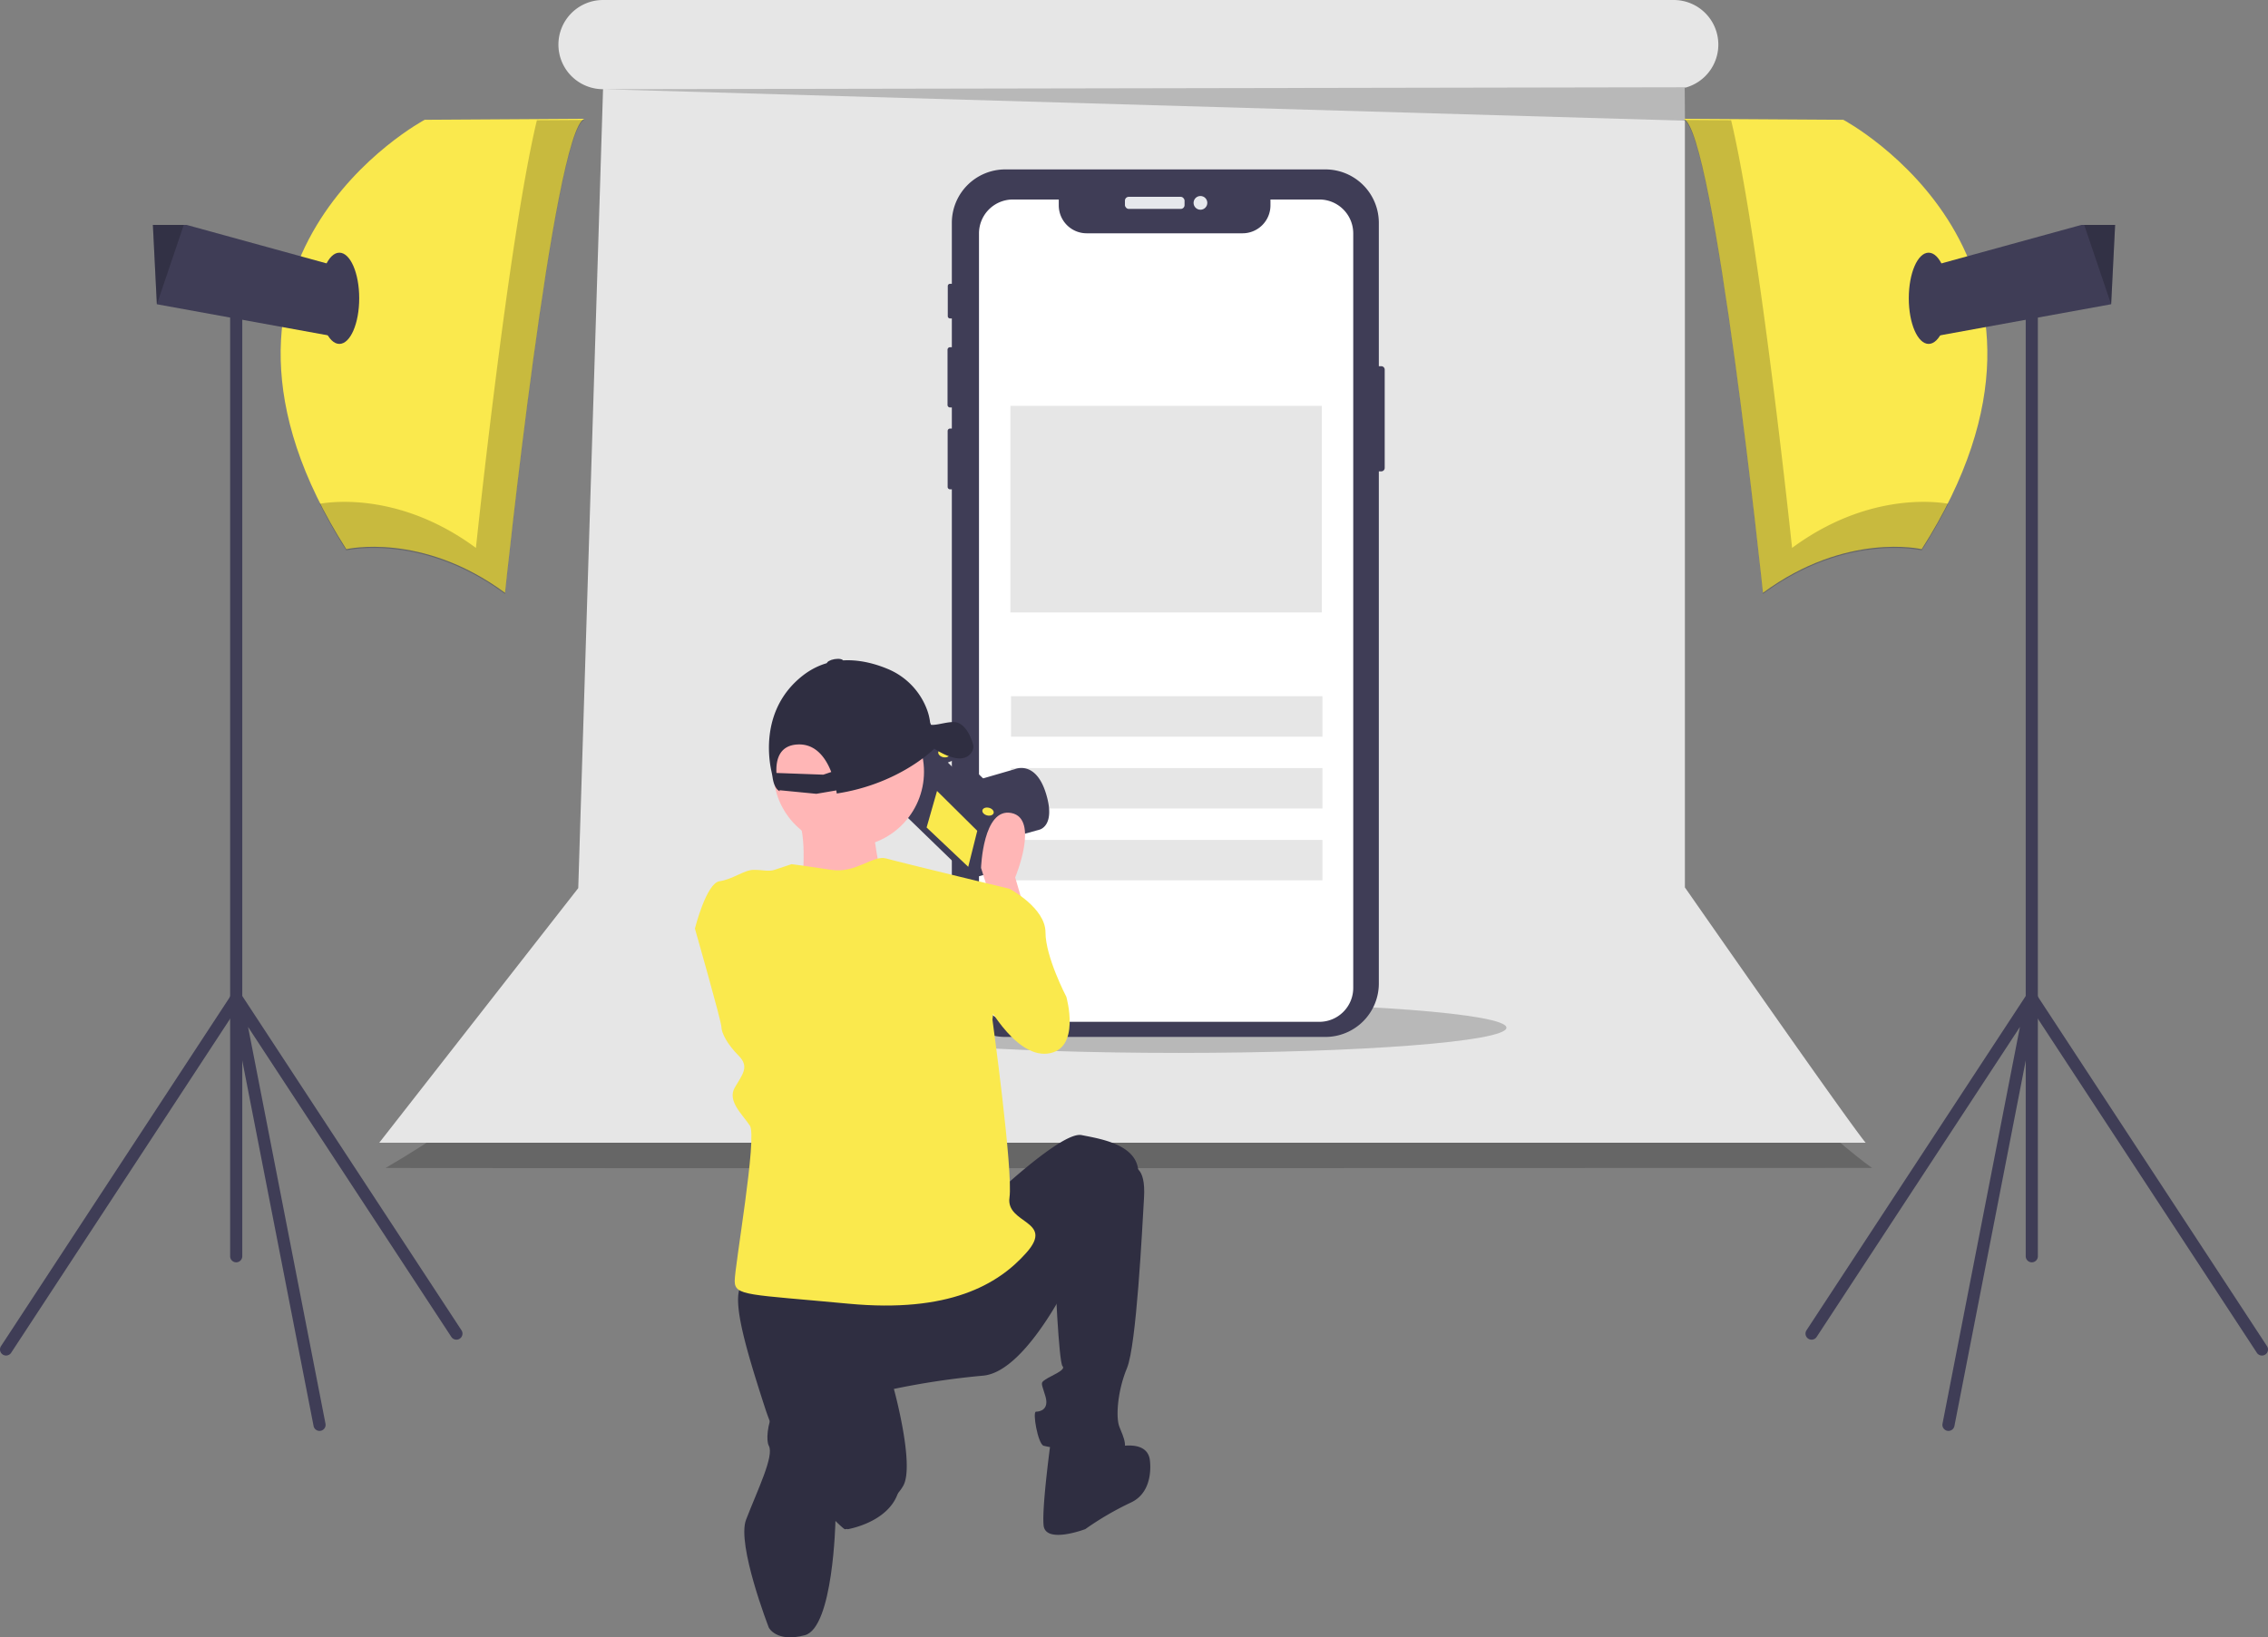 <svg xmlns="http://www.w3.org/2000/svg" xmlns:xlink="http://www.w3.org/1999/xlink" width="881.5" height="636.573" data-name="Layer 1"><rect width="100%" height="100%" fill="#808080" stroke="none"/><path d="M226.92 371.46s1.849 36.996-77.076 82.625c0 0-.094.201 577.756 0 0 0-65.976-46.862-70.293-99.273" opacity=".2"/><path fill="#e6e6e6" d="M654.864 345.011V34.131a17.346 17.346 0 0 0 12.998-16.792A17.34 17.34 0 0 0 650.522 0H234.38a17.34 17.34 0 0 0-17.339 17.34 17.34 17.34 0 0 0 17.34 17.339h.003l-9.634 310.607-77.35 98.998s-.65.002 577.757 0c0 0-.407 1.002-70.293-99.273Z"/><ellipse cx="458.101" cy="399.557" opacity=".2" rx="127.406" ry="9.8"/><path d="m234.38 34.679 420.484 12.246.182-13-420.666.754z" opacity=".2"/><path fill="#3f3d56" d="M538.19 143.705v38.222a1.336 1.336 0 0 1-1.332 1.333h-.949V382.37a20.776 20.776 0 0 1-20.775 20.776H390.721a20.772 20.772 0 0 1-20.77-20.776V190.243h-.686a.941.941 0 0 1-.943-.937v-21.753a.943.943 0 0 1 .943-.943h.686v-8.193h-.692a.987.987 0 0 1-.984-.99v-21.456a.986.986 0 0 1 .984-.983h.692v-11.185h-.704a.872.872 0 0 1-.873-.873V111.22a.877.877 0 0 1 .873-.878h.704V86.634a20.77 20.77 0 0 1 20.77-20.77h124.413a20.775 20.775 0 0 1 20.775 20.77v55.739h.949a1.336 1.336 0 0 1 1.333 1.332Z"/><rect width="23.175" height="4.706" x="437.226" y="76.518" fill="#e6e8ec" rx="1.479"/><circle cx="466.574" cy="78.871" r="2.669" fill="#e6e8ec"/><path fill="#fff" d="M525.961 90.743v293.35a13.181 13.181 0 0 1-13.18 13.176H393.685a13.158 13.158 0 0 1-13.181-13.175V90.743a13.18 13.18 0 0 1 13.18-13.181h17.826v2.287a10.853 10.853 0 0 0 10.853 10.853h60.568a10.853 10.853 0 0 0 10.854-10.853v-2.287h18.994a13.177 13.177 0 0 1 13.181 13.18Z"/><path fill="#e6e6e6" d="M392.954 270.684h121.044v15.712H392.954zM392.954 298.617h121.044v15.712H392.954zM392.954 326.551h121.044v15.712H392.954zM392.711 157.788h121.044v80.308H392.711z"/><path fill="#fae94d" d="m227.134 46.187-62.074.385S62.89 100.935 134.602 213.517c0 0 29.302-6.94 61.688 16.964 0 0 18.892-180.053 30.844-184.294Z"/><path d="M208.67 46.75c-11.122 46.454-23.693 166.267-23.693 166.267-28.935-21.357-55.39-18.095-60.703-17.157a205.628 205.628 0 0 0 10.328 18.105s29.302-6.94 61.688 16.965c0 0 18.892-180.053 30.844-184.294Z" opacity=".2"/><path fill="#3f3d56" d="m134.216 104.405-5.398 26.218-67.834-12.33-.023-.008-1.542-30.844h13.109l61.688 16.964z"/><path d="m71.433 87.441-10.449 30.852-.023-.008-1.542-30.844h12.014z" opacity=".2"/><ellipse cx="131.903" cy="115.972" fill="#3f3d56" rx="7.711" ry="17.735"/><path fill="#3f3d56" d="M91.805 490.772a2.357 2.357 0 0 1-2.357-2.357V115.972a2.357 2.357 0 1 1 4.714 0v372.443a2.357 2.357 0 0 1-2.357 2.357Z"/><path fill="#3f3d56" d="M124.189 556.316a2.357 2.357 0 0 1-2.31-1.905L89.492 388.383a2.357 2.357 0 0 1 4.285-1.744l85.592 130.557a2.357 2.357 0 0 1-3.943 2.585L96.417 399.266l30.088 154.242a2.357 2.357 0 0 1-1.862 2.765 2.39 2.39 0 0 1-.454.043Z"/><path fill="#3f3d56" d="M2.355 527.014a2.357 2.357 0 0 1-1.969-3.649L89.834 386.88a2.357 2.357 0 0 1 3.942 2.584L4.329 525.949a2.354 2.354 0 0 1-1.973 1.065Z"/><path fill="#fae94d" d="m654.366 46.187 62.074.385s102.171 54.363 30.459 166.945c0 0-29.302-6.94-61.689 16.964 0 0-18.892-180.053-30.844-184.294Z"/><path d="M672.831 46.75c11.12 46.454 23.693 166.267 23.693 166.267 28.935-21.357 55.389-18.095 60.703-17.157a205.628 205.628 0 0 1-10.328 18.105s-29.302-6.94-61.689 16.965c0 0-18.892-180.053-30.844-184.294Z" opacity=".2"/><path fill="#3f3d56" d="m747.284 104.405 5.398 26.218 67.834-12.33.023-.008 1.542-30.844h-13.108l-61.689 16.964z"/><path d="m810.067 87.441 10.449 30.852.023-.008 1.542-30.844h-12.014z" opacity=".2"/><ellipse cx="749.598" cy="115.972" fill="#3f3d56" rx="7.711" ry="17.735"/><path fill="#3f3d56" d="M789.695 490.772a2.357 2.357 0 0 1-2.357-2.357V115.972a2.357 2.357 0 1 1 4.714 0v372.443a2.357 2.357 0 0 1-2.357 2.357Z"/><path fill="#3f3d56" d="M757.312 556.316a2.382 2.382 0 0 1-.454-.043 2.358 2.358 0 0 1-1.863-2.765l30.087-154.243-79.008 120.516a2.357 2.357 0 1 1-3.943-2.585l85.593-130.557a2.357 2.357 0 0 1 4.285 1.744L759.623 554.41a2.358 2.358 0 0 1-2.311 1.905Z"/><path fill="#3f3d56" d="M879.145 527.014a2.353 2.353 0 0 1-1.973-1.065l-89.448-136.485a2.357 2.357 0 0 1 3.942-2.584l89.448 136.485a2.357 2.357 0 0 1-1.97 3.649ZM387.027 327.288l16.887-4.701s6.615-1.321 2.573-14.24-12.058-9.302-12.058-9.302l-14.98 4.352-5.915 1.826 8.322 11.675.698 7.782Z"/><path fill="#3f3d56" d="m354.396 293.155-5.298 21.164 27.147 26.31 2.334.585 6.226-1.749 5.299-21.163-5.367-5.644 5.486-1.437-11.707-11.365-6.109 1.282-4.9-4.865 3.307-1.322.312-1.245-4.006-3.153-12.724 2.602z"/><path fill="#fae94d" d="m379.831 323.006-3.507 14.005-16.18-15.296 4.052-14.2 15.635 15.491z"/><path fill="none" stroke="#3f3d56" stroke-miterlimit="10" d="m354.396 293.155-.743 2.968 26.995 26.261 2.334.584 6.032-1.632.332-.007.758-3.027-5.367-5.644 5.486-1.437-11.707-11.365-6.109 1.282-4.9-4.865 3.307-1.322.312-1.245-4.006-3.153-12.724 2.602z"/><ellipse cx="526.116" cy="424.601" fill="#fae94d" rx="1.524" ry="2.246" transform="rotate(-75.943 362.112 460.763)"/><ellipse cx="543.266" cy="447.251" fill="#fae94d" rx="1.524" ry="2.246" transform="rotate(-75.943 379.262 483.413)"/><path fill="#ffb6b6" d="m398.247 353.652-3.682-12.52s9.575-22.834-1.474-25.043-11.784 21.36-11.784 21.36l4.419 13.994Z"/><circle cx="329.873" cy="300.049" r="29.257" fill="#ffb6b6"/><path fill="#ffb6b6" d="M339.338 320.701s1.721 21.513 6.024 23.234-46.468 13.768-46.468 13.768l12.908-14.628s2.582-22.374-3.442-27.537Z"/><path fill="#fae94d" d="m380.57 347.023 11.785-1.473s13.994 7.366 13.994 16.94 8.102 25.043 8.102 25.043 5.893 20.623-7.365 22.096-25.043-22.096-25.043-22.096Z"/><path fill="#2f2e41" d="M387.2 464.133s25.778-24.305 33.143-22.832 22.097 3.682 22.097 14.73-24.306 36.828-24.306 36.828-18.414 40.51-36.09 41.982a305.05 305.05 0 0 0-34.618 5.156s8.102 29.462 3.683 37.564-21.36 17.677-22.833 16.94-22.096-19.886-30.935-47.138-14.73-47.876-6.629-49.349 96.487-33.88 96.487-33.88Z"/><path fill="#2f2e41" d="M440.23 453.822s5.156-.737 4.42 11.785-2.947 57.45-6.63 66.288-4.419 19.15-2.946 22.833 4.42 9.575-.736 10.312-26.516-2.21-28.725-2.947-4.42-13.257-2.946-13.257 5.155-.737 3.682-5.893-2.21-5.155 0-6.628 8.102-3.683 6.63-5.156-2.947-36.09-2.947-36.09Z"/><path fill="#2f2e41" d="M432.865 562.83s12.52-3.683 13.994 4.42c0 0 2.21 12.52-7.365 16.94a118.329 118.329 0 0 0-17.677 10.311s-15.468 5.893-16.204-1.473 2.946-33.88 2.946-33.88ZM349.635 571.669l-23.569-19.15s4.42 23.569-1.473 27.988l-2.691 7.869 7.537 6.165s23.143-3.722 20.196-22.872Z"/><path fill="#2f2e41" d="M316.491 539.26s15.468 4.42 13.258 19.887-5.043 32.272-5.043 32.272-.85 41.382-11.898 44.329-13.994-2.947-13.994-2.947-12.558-32.337-8.838-41.982c4.503-11.675 10.991-24.784 8.838-28.726-2.118-3.878 1.473-25.042 17.677-22.832Z"/><path fill="#fae94d" d="M307.653 335.975s5.892.737 15.467 2.21 16.204-5.892 21.36-4.42 47.875 11.785 47.875 11.785l-6.629 50.822s8.102 58.923 6.629 69.235 17.677 8.838 6.629 21.36-30.198 23.569-69.235 19.886-44.193-2.946-44.193-8.839 8.839-55.977 5.893-60.396-8.839-9.575-5.893-14.73 5.893-8.103 1.473-12.522-6.628-8.839-6.628-11.048-10.312-38.3-10.312-38.3 4.42-17.677 9.575-18.414 9.575-4.42 13.258-4.42 5.892.737 8.102 0Z"/><path fill="#2f2e41" d="M378.284 289.787c-.379-1.703-2.234-7.394-6.005-8.783-2.76-1.016-7.893 1.13-10.45.775l-.33-.937a21.251 21.251 0 0 0-1.367-5.376 27.513 27.513 0 0 0-15.095-15.387c-8.422-3.52-21.743-6.431-33.3 2.794-15.875 12.671-13.078 31.632-11.924 36.893q.288 1.316.494 2.65c.712 4.633 2.762 5.186 2.762 5.186s-.044-.134-.116-.377l14.338 1.396 7.752-1.323c.13.758.18 1.206.18 1.206 22.622-3.458 35.786-15.373 37.924-17.44 1.879 1.246 5.379 3.28 8.773 3.727 4.971.654 6.743-3.302 6.364-5.004Zm-58.287 11.392-18.216-.663c-.258-4.972 1.026-10.786 8.348-11.083 7.06-.286 10.913 5.454 12.955 10.709Z"/><ellipse cx="483.802" cy="389.174" fill="#2f2e41" rx="3.223" ry="1.219" transform="rotate(-9.685 -373.163 1263.169)"/></svg>